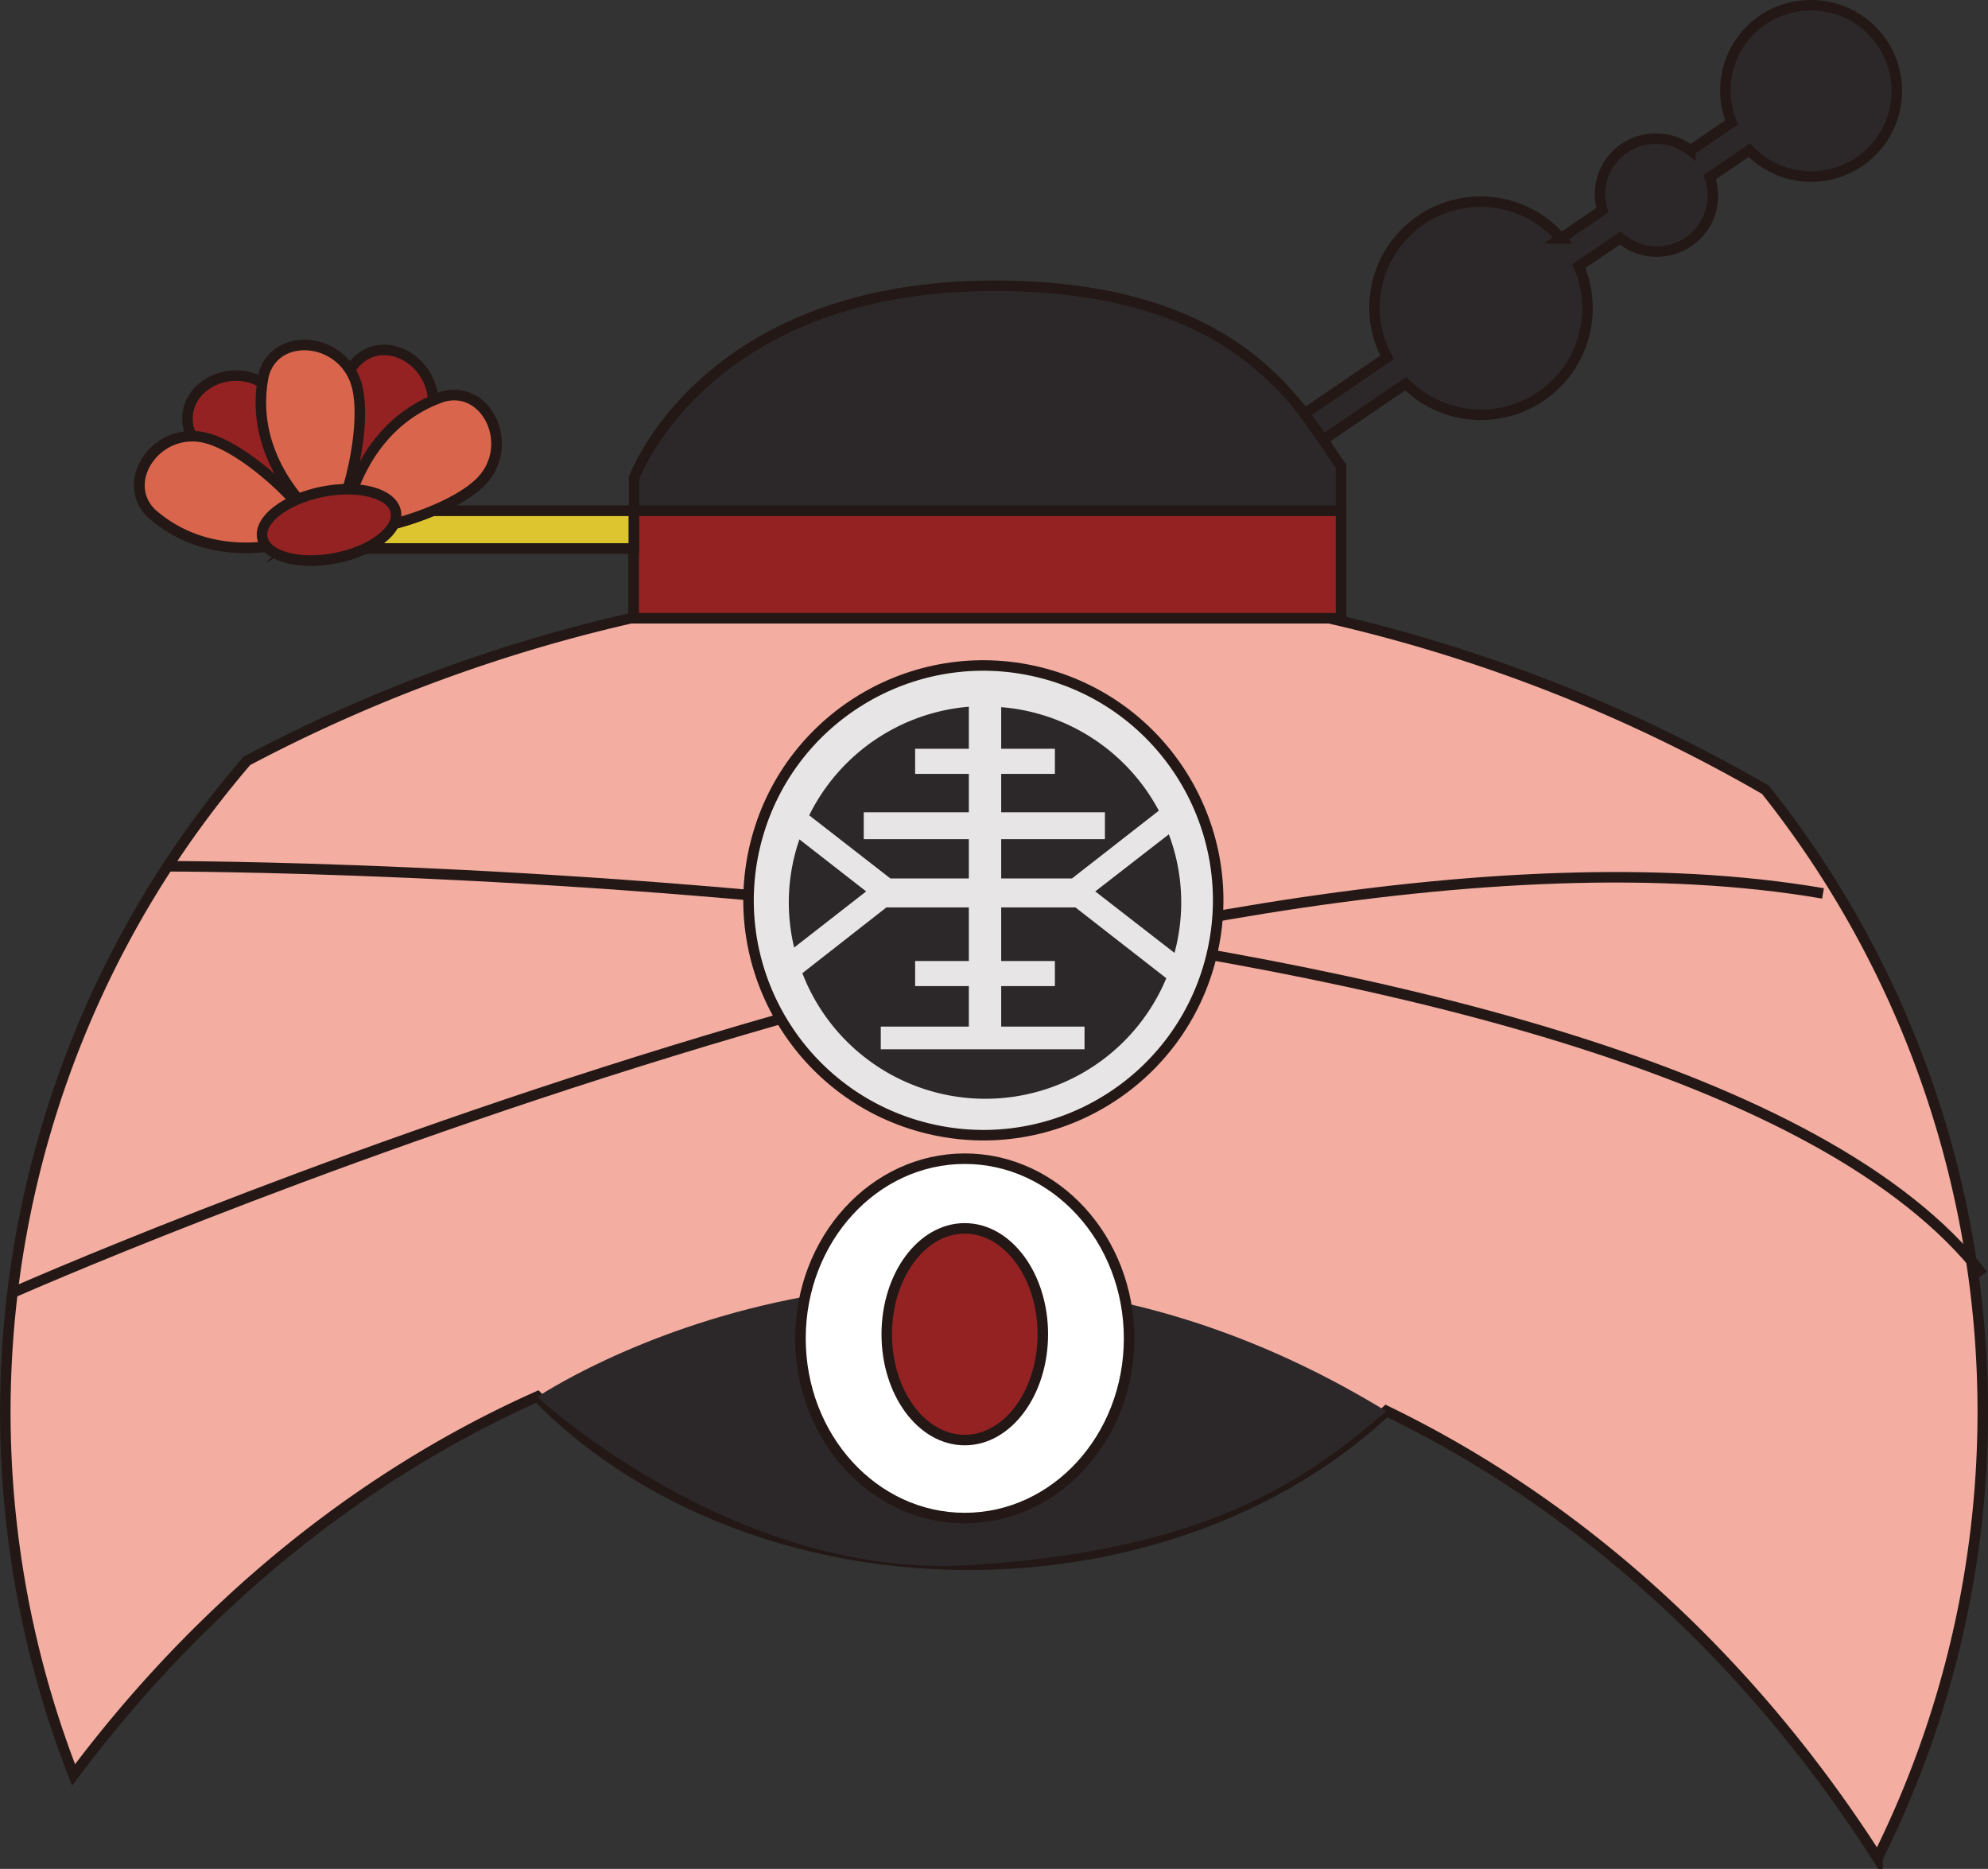 <svg xmlns="http://www.w3.org/2000/svg" viewBox="0 0 189.17 177.81"><rect x="0" y="0" width="189.17" height="177.81" fill="#333333" stroke="none"/><defs><style>.cls-1,.cls-3{fill:#2c282a;}.cls-1,.cls-2,.cls-4,.cls-5,.cls-6,.cls-7,.cls-8,.cls-9{stroke:#231815;stroke-miterlimit:10;}.cls-2{fill:#f3ada1;}.cls-4{fill:none;}.cls-5{fill:#fff;}.cls-6{fill:#942223;}.cls-7{fill:#e7e5e5;}.cls-8{fill:#ddc52f;}.cls-9{fill:#d9654c;}</style></defs><title>旦 (3)</title><g id="图层_2" data-name="图层 2"><g id="头饰"><g id="旦"><g id="旦2"><path class="cls-1" d="M172.33.5a8.11,8.11,0,0,0-7.56,11.15l-3.91,2.66a5.29,5.29,0,0,0-3.24-1.11A5.27,5.27,0,0,0,152.48,20l-3.95,2.68a10.1,10.1,0,0,0-17.74,6.63A9.9,9.9,0,0,0,132,34l-7.87,5.35c-4.27-5.54-11.87-12.16-29.5-12.16-27.68,0-34.29,18.28-34.29,18.28V48.6H33.78v3.58H60.3v6.55l67.31.31V44.36c-.52-.72-1.07-1.58-1.7-2.51l7.86-5.35a10.13,10.13,0,0,0,16.46-11.18l3.94-2.68a5.27,5.27,0,0,0,3.45,1.29,5.31,5.31,0,0,0,5.07-7.07l3.77-2.57A8.15,8.15,0,1,0,172.33.5Z"/><path class="cls-2" d="M168,75.15A149.19,149.19,0,0,0,23.49,72.39,95,95,0,0,0,7,168.87c11.92-15.91,27-28.35,44.13-36,9.5,9.71,24.34,16,41.07,16,15.94,0,30.19-5.69,39.72-14.63,18.62,9,34.74,23.78,46.74,42.53A95,95,0,0,0,168,75.15Z"/><path class="cls-3" d="M131.92,134.27c-43.49-26.57-80.79-1.36-80.79-1.36s18.66,17.36,41.07,16S124,141.05,131.92,134.27Z"/><line class="cls-4" x1="60.3" y1="48.6" x2="127.61" y2="48.6"/><path class="cls-5" d="M107.44,127.34c0,9.44-7,17.09-15.64,17.09s-15.63-7.65-15.63-17.09,7-17.1,15.63-17.1S107.44,117.9,107.44,127.34Z"/><path class="cls-6" d="M37.66,48.68c.35,1.74-2.2,3.72-5.69,4.41s-6.61-.14-7-1.88,2.2-3.72,5.7-4.42S37.31,46.93,37.66,48.68Z"/><line class="cls-4" x1="124.09" y1="39.3" x2="125.91" y2="41.85"/><line class="cls-4" x1="60.3" y1="48.6" x2="60.3" y2="52.18"/><path class="cls-6" d="M99.23,126.94c0,5.56-3.33,10.07-7.43,10.07s-7.42-4.51-7.42-10.07,3.33-10.07,7.42-10.07S99.23,121.38,99.23,126.94Z"/><path class="cls-4" d="M15.94,82.42s142.57-.09,172.73,38.86"/><path class="cls-4" d="M1.17,123s110-48.69,172.3-38"/><circle class="cls-7" cx="93.58" cy="85.66" r="22.34" transform="translate(-11.74 156.4) rotate(-76.36)"/><path class="cls-3" d="M95.27,71.24h5.11v2.39H95.27v3.65h9.87v2.56H95.27v3.74H102l8.27-6.45a18.69,18.69,0,0,0-15-9.85Z"/><path class="cls-3" d="M84.73,83.58h7.46V79.84h-10V77.28h10V73.63H87.08V71.24h5.11v-4A18.67,18.67,0,0,0,77,77.57Z"/><path class="cls-3" d="M111.76,90.66a18.36,18.36,0,0,0-.54-11.28l-7,5.43Z"/><path class="cls-3" d="M76.07,79.86a18.31,18.31,0,0,0-.5,10.29l6.85-5.34Z"/><path class="cls-3" d="M102.33,86.33H95.27v5.1h5.11v2.39H95.27v3.85h7.93v2.16H83.81V97.67h8.38V93.82H87.08V91.43h5.11v-5.1H84.35l-8,6.26a18.66,18.66,0,0,0,34.63.48Z"/><rect class="cls-6" x="60.3" y="48.6" width="67.31" height="10.22"/><rect class="cls-8" x="31.34" y="48.6" width="28.97" height="3.58"/><path class="cls-6" d="M42.12,37.75c-.32.11-.61.24-.9.36-.15-3.86-4.65-6.43-7.35-3.65-.22.25-.41.51-.6.77C31.21,32,26,32,25.08,35.73c0,.24-.07.46-.1.69-3.43-2-8,.66-7,4.45.08.22.17.43.26.64-4,0-6.64,4.61-3.82,7.35,6.06,5.31,13.75,2.53,13.75,2.53a1.83,1.83,0,0,0,.94-1.51,2,2,0,0,0,1.08-.78,2.1,2.1,0,0,0,1.66-.31,2.24,2.24,0,0,0,1.35.36,2.53,2.53,0,0,0,1.39,1.19c1.88,0,8.22-1.77,11-4.34C49.2,42.6,46.4,36.54,42.12,37.75Z"/><path class="cls-9" d="M28.19,51.39s-7.69,2.78-13.75-2.53c-3.19-3.1.66-8.56,5.42-7.12,3.6,1.09,8.33,5.68,9.24,7.32A2.19,2.19,0,0,1,28.19,51.39Z"/><path class="cls-9" d="M33.05,48.39s1.44-8,9.07-10.64C46.4,36.54,49.2,42.6,45.58,46c-2.75,2.57-9.09,4.38-11,4.34A2.19,2.19,0,0,1,33.05,48.39Z"/><path class="cls-9" d="M29.75,48.91s-6.25-5.27-4.67-13.18C26.17,31.42,32.82,32,34,36.86c.85,3.67-.76,10.06-1.72,11.67A2.22,2.22,0,0,1,29.75,48.91Z"/><path class="cls-6" d="M37.66,48.68c.35,1.74-2.2,3.72-5.69,4.41s-6.61-.14-7-1.88,2.2-3.72,5.7-4.42S37.31,46.93,37.66,48.68Z"/></g></g></g></g></svg>